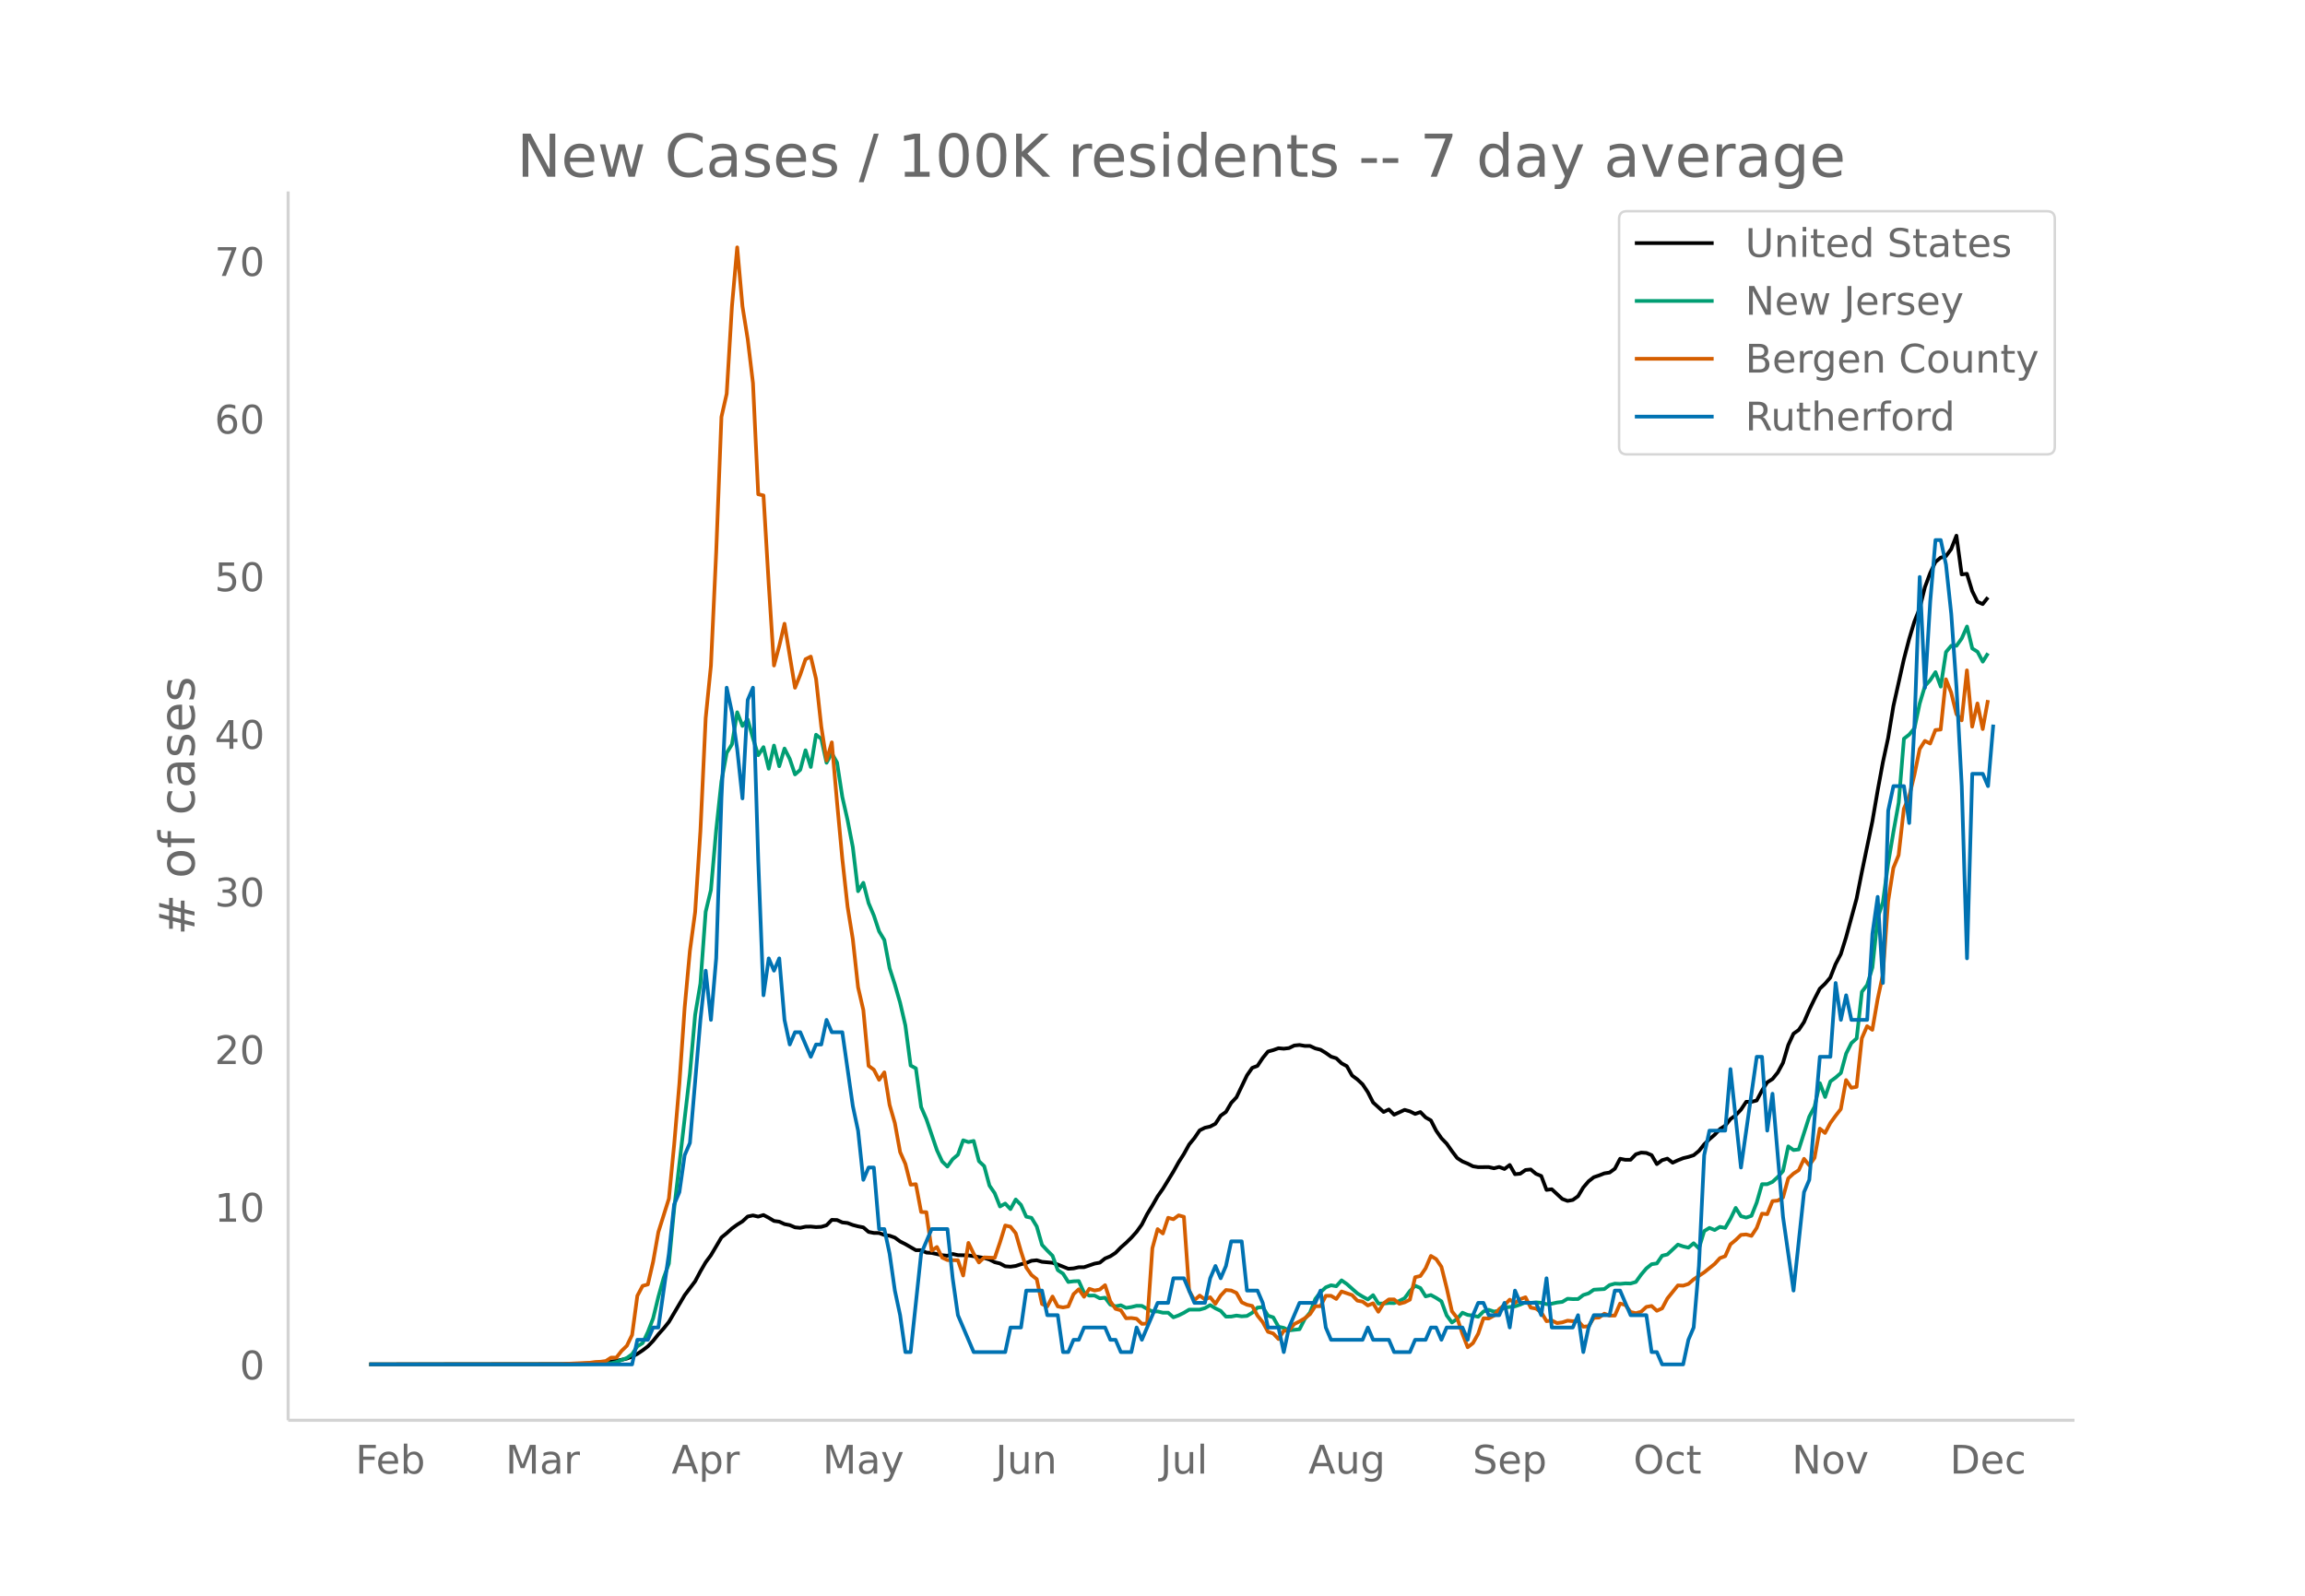 <svg height="864" viewBox="0 0 936 648" width="1248" xmlns="http://www.w3.org/2000/svg" xmlns:xlink="http://www.w3.org/1999/xlink"><defs><style>*{stroke-linecap:butt;stroke-linejoin:round}</style></defs><g id="figure_1"><path d="M0 648h936V0H0z" fill="#fff" id="patch_1"/><g id="axes_1"><path d="M117 576.72h725.4V77.76H117z" fill="none" id="patch_2"/><path clip-path="url(#pfc0aacf03b)" d="M149.973 554.04l78.964-.102 10.67-.29 4.269-.285 6.402-.742 4.268-.942 2.135-.797 2.134-1.104 2.134-1.44 2.134-1.623 2.134-2.224 2.134-2.668 2.135-2.37 2.134-2.657 6.402-10.85 4.268-5.663 2.135-4.017 2.134-3.687 2.134-2.873 4.268-7.216 2.134-1.724 2.135-1.93 2.134-1.54 2.134-1.332 2.134-1.972 2.134-.445 2.134.495 2.135-.66 2.134 1.122 2.134 1.287 2.134.292 2.134.985 2.134.417 2.134.91 2.135.203 2.134-.48 2.134-.038 2.134.203 2.134-.108 2.134-.642 2.135-2.18 2.134.062 2.134.976 2.134.238 2.134.808 2.134.555 2.134.414 2.135 1.842 2.134.423 2.134.027 2.134.796 2.134.302 2.134.768 2.135 1.57 2.134 1.074 4.268 2.467 2.134-.014 2.134.98 2.135.143 4.268.927 2.134.206 2.134-.71 2.134.468 4.269.094 6.402 1.047 2.134.646 2.134 1.088 2.135.515 2.134 1.138 2.134.162 2.134-.299 2.134-.704 2.134-.51 2.135-.886 2.134-.216 2.134.642 4.268.387 2.134.72 4.269 1.708 2.134-.15 2.134-.479 2.134-.003 4.268-1.45 2.135-.398 2.134-1.703 2.134-.886 2.134-1.4 2.134-2.191 2.134-1.872 2.135-2.092 2.134-2.374 2.134-2.964 2.134-4.203 2.134-3.508 2.134-3.739 2.134-3.046 4.269-6.988 2.134-3.825 2.134-3.35 2.134-3.85 2.134-2.593 2.135-3.137 2.134-1.065 2.134-.484 2.134-1.145 2.134-3.268 2.134-1.519 2.134-3.662 2.135-2.279 4.268-8.892 2.134-3.065 2.134-.8 2.134-3.203 2.135-2.616 2.134-.584 2.134-.766 2.134.186 2.134-.245 2.134-1.042 2.135-.214 2.134.376 2.134.017 2.134 1.002 2.134.534 2.134 1.292 2.134 1.509 2.135.67 2.134 2.044 2.134 1.149 2.134 3.793 2.134 1.578 2.134 1.997 2.135 3.196 2.134 4.185 4.268 3.858 2.134-1.015 2.134 2.117 4.269-1.96 2.134.603 2.134 1.046 2.134-.758 2.134 2.18 2.134 1.211 2.135 4.16 2.134 3.069 2.134 2.203 2.134 3.033 2.134 2.811 2.134 1.394 2.135.879 2.134 1.088 2.134.348 4.268-.033 2.134.489 2.135-.544 2.134.83 2.134-1.625 2.134 3.737 2.134-.2 2.134-1.497 2.134-.217 2.135 1.771 2.134.872 2.134 5.65 2.134-.265 4.268 3.94 2.135.802 2.134-.388 2.134-1.525 2.134-3.556 2.134-2.491 2.134-1.667 2.134-.716 2.135-.847 2.134-.33 2.134-1.54 2.134-4.06 2.134.416 2.134-.018 2.135-2.212 2.134-.694 2.134.144 2.134.906 2.134 3.632 2.134-1.596 2.135-.63 2.134 1.654 2.134-.984 2.134-.844 2.134-.514 2.134-.69 2.134-1.742 2.135-2.671 2.134-2.104 2.134-1.807 2.134-2.3 2.134-1.37 2.134-2.693 2.135-1.542 2.134-2.28 2.134-3.189 2.134.024 2.134-.561 2.134-4.031 2.135-3.336 2.134-1.344 2.134-2.637 2.134-3.925 2.134-7.233 2.134-4.622 2.134-1.515 2.135-3.205 2.134-4.96 2.134-4.423 2.134-4.154 2.134-2.032 2.134-2.503 2.135-5.433 2.134-4.07 2.134-6.843 4.268-15.665 2.134-10.774 4.269-20.569 2.134-12.413 2.134-11.574 2.134-9.907 2.134-12.916 4.269-19.082 2.134-8.19 2.134-7.093 2.134-5.354 2.134-8.593 2.134-5.748 2.135-4.523 2.134-1.758 2.134-.58 2.134-2.892 2.134-5.446 2.134 15.735 2.134-.257 2.135 7.012 2.134 4.34 2.134.936 2.134-2.71h0" fill="none" stroke="#000" stroke-linecap="round" stroke-width="1.5" id="line2d_1"/><path clip-path="url(#pfc0aacf03b)" d="M149.973 554.04l85.366-.062 8.537-.237 2.134-.205 2.134.03 2.134-.473 4.268-1.648 2.135-1.554 2.134-3.182 2.134-1.317 2.134-4.5 2.134-5.549 2.134-8.751 2.135-7.64 2.134-5.837 2.134-22.229 6.402-54.958 2.134-23.886 2.135-12.653 2.134-29.158 2.134-8.864 2.134-24.257 2.134-19.87 2.134-11.521 2.135-3.45 2.134-13.034 2.134 5.54 2.134-2.626 2.134 7.66 2.134 6.857 2.135-3.274 2.134 8.762 2.134-9.41 2.134 8.39 2.134-7.176 2.134 4.232 2.134 6.28 2.135-1.874 2.134-7.938 2.134 6.785 2.134-13.096 2.134 1.678 2.134 9.71 2.135-3.851 2.134 3.768 2.134 13.95 2.134 9.4 2.134 11.017 2.134 17.873 2.134-3.408 2.135 8.237 2.134 5.024 2.134 6.435 2.134 3.541 2.134 11.439 2.134 6.62 2.135 7.403 2.134 9.225 2.134 16.267 2.134 1.153 2.134 15.711 2.134 4.942 4.269 12.55 2.134 4.602 2.134 2.08 2.134-3.006 2.134-1.812 2.134-5.858 2.135.73 2.134-.473 2.134 8.226 2.134 2.008 2.134 7.897 2.134 3.109 2.135 5.374 2.134-1.173 2.134 2.244 2.134-3.902 2.134 2.193 2.134 4.787 2.135.464 2.134 3.51 2.134 7.465 2.134 2.296 2.134 2.131 2.134 5.827 2.134 1.442 2.135 3.377 2.134-.278 2.134-.083 2.134 4.716 2.134 1.194 2.134-.051 2.135 1.142 2.134-.247 2.134 2.811 2.134.68 2.134-.422 2.134 1.06 2.135-.33 2.134-.525 2.134.042 2.134 1.225 2.134 1.03 2.134.01 2.134.504 2.135-.01 2.134 1.884 2.134-.783 2.134-1.06 2.134-1.277h4.269l2.134-.617 2.134-1.226 2.134 1.318 2.134 1.03 2.134 2.337 2.134-.02 2.135-.412 2.134.308 2.134-.154 2.134-1.297 2.134-2.08 2.134-.227 2.135 3.48 2.134.7 2.134 3.81 2.134.453 2.134 1.03 4.269-.464 2.134-4.2 2.134-2.574 2.134-5.519 2.134-2.77 2.134-1.956 2.134-.844 2.135.391 2.134-2.388 2.134 1.482 4.268 3.8 2.134 1.307 2.135 1.174 2.134-1.75 2.134 3.397 2.134.01 2.134-.236 2.134.061 2.135-.906 2.134-1.091 2.134-2.903 2.134-2.162 2.134.926 2.134 3.408 2.134-.556 2.135 1.163 2.134 1.38 2.134 5.724 2.134 2.883 2.134-1.451 2.134-2.523 2.135.896 2.134.298 2.134.453 2.134-2.13 2.134-.7 2.134.72 2.135-.34 2.134-1.277 4.268-.494 2.134-.73 2.134-.938 2.134.247 2.135-.205 2.134.175 2.134.545 2.134-.185 2.134-.474 2.134-.257 2.135-1.277 2.134.144 2.134-.02 2.134-1.637 2.134-.67 2.134-1.492 4.269-.258 2.134-1.606 2.134-.597 2.134.103 2.134-.206 2.134.052 2.135-.629 2.134-2.975 2.134-2.522 2.134-1.72 2.134-.309 2.134-3.13 2.135-.514 4.268-4.005 2.134.741 2.134.494 2.134-1.781 2.134 2.1 2.135-7.042 2.134-1.287 2.134.855 2.134-1.287 2.134.432 2.134-3.696 2.135-4.427 2.134 3.367 2.134.566 2.134-.72 2.134-5.396 2.134-7.444h2.135l2.134-.947 2.134-1.966 2.134-2.42 2.134-10.038 2.134 1.503 2.134-.247 4.269-13.333 2.134-3.995L739 439.83l2.134 5.622 2.134-6.322 2.135-1.565 2.134-1.863 2.134-7.887 2.134-4.242 2.134-1.904 2.134-18.934 2.135-2.78 2.134-7.104 2.134-20.066 2.134-6.517 2.134-15.742 2.134-12.726 2.134-11.85 2.135-25.997 2.134-1.657 2.134-2.564 2.134-10.07 2.134-7.113 2.134-2.358 2.135-3.254 2.134 5.869 2.134-14.023 2.134-2.563 2.134.01 2.134-2.996 2.134-4.829 2.135 8.927 2.134 1.328 2.134 4.025 2.134-3.408h0" fill="none" stroke="#009e73" stroke-linecap="round" stroke-width="1.5" id="line2d_2"/><path clip-path="url(#pfc0aacf03b)" d="M149.973 554.04l76.83-.098 12.804-.589 2.134-.294 2.135-.098 2.134-.294 2.134-1.374h2.134l2.134-2.746 2.134-2.06 2.135-4.415 2.134-15.892 2.134-4.021 2.134-.59 2.134-9.22 2.134-12.066 4.269-13.537 2.134-21.876 2.134-24.917 2.134-30.704 2.134-23.15 2.134-15.794 2.135-32.863 2.134-45.811 2.134-21.385 2.134-45.91 2.134-55.032 2.134-9.417 2.135-35.511 2.134-23.936 2.134 23.936 2.134 13.34 2.134 17.854 2.134 45.125 2.135.49 2.134 36.002 2.134 33.059 2.134-7.946 2.134-9.025 4.268 25.996 2.135-5.298 2.134-6.278 2.134-1.079 2.134 9.025 2.134 19.423 2.134 13.734 2.135-7.357 2.134 24.426 2.134 22.856 2.134 19.423 2.134 13.243 2.134 19.522 2.134 9.22 2.135 22.661 2.134 1.57 2.134 4.12 2.134-3.041 2.134 13.243 2.134 7.357 2.135 11.772 2.134 4.807 2.134 8.436 2.134-.196 2.134 11.28 2.134.099 2.135 15.597 2.134-1.471 2.134 4.316 2.134.981 4.268.098 2.134 6.18 2.135-13.243 2.134 4.415 2.134 3.531 2.134-2.06 4.268.196 2.135-6.278 2.134-6.867 2.134.49 2.134 2.65 2.134 7.357 2.134 6.572 2.135 3.041 2.134 1.668 2.134 10.104 2.134.98 2.134-4.021 2.134 4.022 2.134.392 2.135-.392 2.134-5.003 2.134-1.962 2.134 3.04 2.134-3.236 2.134.686 2.135-.392 2.134-1.766 2.134 6.573 2.134 3.04 2.134.59 2.134 3.236 2.135-.098 2.134.295 2.134 2.06 2.134-.098 2.134-30.607 2.134-7.75 2.134 1.766 2.135-6.376 2.134.589 2.134-1.57 2.134.589 2.134 30.017 2.134 3.826 2.135-1.864 2.134 1.57 2.134-.883 2.134 2.649 2.134-3.336 2.134-2.256 2.134.196 2.135.981 2.134 3.826 2.134.981 2.134.49 2.134 3.924 2.134 2.649 2.135 3.924 2.134.687 2.134 2.256 2.134-3.335 2.134-.197 2.134-2.55 2.135-1.08 2.134-1.275 2.134-1.667 2.134-3.237h2.134l2.134-4.219h2.134l2.135 1.276 2.134-3.041 4.268 1.471 2.134 2.256 2.134.393 2.135 1.57 2.134-.884 2.134 3.434 2.134-3.434 2.134-1.57h2.134l2.135 1.767 2.134-.589 2.134-1.079 2.134-9.123 2.134-.49 2.134-3.14 2.134-5.003 2.135 1.276 2.134 3.139 2.134 8.534 2.134 9.516 2.134 2.746 2.134 6.377 2.135 5.493 2.134-1.668 2.134-3.825 2.134-6.279 2.134.099 2.134-1.178 2.135-2.648 2.134-1.668 2.134-2.158 2.134 1.275 2.134-1.471 2.134-.785 2.134 4.218 2.135.393 2.134 1.471 2.134 3.63 2.134-.295 2.134 1.08 2.134-.295 2.135-.687 2.134.197 2.134-.098 2.134 2.354 2.134-.196 2.134-3.434 2.134-.098 2.135-1.57 2.134.785h2.134l2.134-4.904 2.134.588 2.134 2.845 2.135.49 2.134-.588 2.134-1.962 2.134-.392 2.134 1.961 2.134-.98 2.135-4.022 4.268-5.298 2.134.098 2.134-.686 2.134-1.864 4.269-2.845 4.268-3.433 2.134-2.355 2.134-.784 2.134-4.807 2.135-1.766 2.134-2.06 2.134-.196 2.134.588 2.134-3.237 2.134-5.787 2.135.196 2.134-5.297 2.134-.197 2.134-1.275 2.134-7.75 2.134-1.962 2.134-1.373 2.135-4.61 2.134 2.648 2.134-3.04 2.134-11.87 2.134 1.765 2.134-4.022 2.135-2.943 2.134-2.746 2.134-11.772 2.134 3.14 2.134-.393 2.134-19.718 2.135-4.905 2.134 1.472 2.134-12.36 2.134-10.006 2.134-29.724 2.134-13.635 2.134-5.2 2.135-18.834 2.134-4.905 2.134-8.828 2.134-10.497 2.134-3.335 2.134 1.079 2.135-5.493 2.134-.197 2.134-20.404 2.134 5.396 2.134 8.73 2.134 2.55 2.134-20.305 2.135 22.856 2.134-9.417 2.134 10.398 2.134-11.771h0" fill="none" stroke="#d55e00" stroke-linecap="round" stroke-width="1.5" id="line2d_3"/><path clip-path="url(#pfc0aacf03b)" d="M149.973 554.04H256.68l2.134-9.992h4.268l2.134-4.997h2.134l4.269-29.977 2.134-19.985 2.134-4.996 2.134-14.989 2.134-4.996 4.269-49.963 2.134-19.985 2.134 19.985 2.134-24.98 2.134-64.952 2.134-44.966 2.135 9.992 2.134 14.99 2.134 19.984 2.134-39.97 2.134-4.996 2.134 69.947 2.135 54.959 2.134-14.989 2.134 4.996 2.134-4.996 2.134 24.981 2.134 9.993 2.134-4.996h2.135l4.268 9.992 2.134-4.996h2.134l2.134-9.993 2.135 4.997h4.268l4.268 29.977 2.134 9.993 2.134 19.984 2.135-4.996h2.134l2.134 24.981h2.134l2.134 9.993 2.134 14.989 2.135 9.992 2.134 14.989h2.134l4.268-39.97 4.269-9.993h6.402l2.134 19.985 2.134 14.99 6.403 14.988h12.805l2.134-9.993h4.268l2.134-14.988h6.403l2.134 9.992h4.268l2.134 14.989h2.135l2.134-4.996h2.134l2.134-4.997h8.537l2.134 4.997h2.134l2.134 4.996h4.269l2.134-9.993 2.134 4.997 6.402-14.99h4.269l2.134-9.992h4.268l4.268 9.993h4.269l2.134-9.993 2.134-4.996 2.134 4.996 2.134-4.996 2.134-9.992h4.269l2.134 19.985h4.268l2.134 4.996 2.135 9.992h4.268l2.134 9.993 2.134-9.993 4.269-9.992h6.402l2.134-4.996 2.134 14.988 2.134 4.997h12.805l2.135-4.997 2.134 4.997h6.402l2.134 4.996h6.403l2.134-4.996h4.268l2.134-4.997h2.135l2.134 4.997 2.134-4.997h6.402l2.135 4.997 2.134-9.993 2.134-4.996h2.134l2.134 4.996h4.269l2.134-4.996 2.134 9.992 2.134-14.988 2.134 4.996h6.403l2.134 4.996 2.134-14.989 2.134 19.985h8.537l2.134-4.996 2.134 14.989 2.134-9.993 2.134-4.996h6.403l2.134-9.992h2.134l4.268 9.992h6.403l2.134 14.989h2.134l2.134 4.996h8.537l2.134-9.992 2.134-4.997 2.134-24.98 2.135-44.967 2.134-9.992h6.402l2.134-24.982 4.269 39.97 6.402-44.966h2.134l2.135 29.978 2.134-14.99 4.268 49.963 4.268 29.978 4.269-39.97 2.134-4.997L739 429.134h4.268l2.135-29.977 2.134 14.988 2.134-9.992 2.134 9.992h6.403l2.134-34.973 2.134-14.989 2.134 34.974 2.134-69.948 2.134-9.992h4.269l2.134 14.989 2.134-39.97 2.134-59.955 2.134 44.966 2.134-34.974 2.135-24.98h2.134l2.134 9.992 2.134 19.985 2.134 29.977 2.134 39.97 2.134 69.947 2.135-74.943h4.268l2.134 4.996 2.134-24.981h0" fill="none" stroke="#0072b2" stroke-linecap="round" stroke-width="1.5" id="line2d_4"/><path d="M117 576.72V77.76" fill="none" stroke="#d3d3d3" stroke-linecap="square" stroke-width="1.25" id="patch_3"/><path d="M117 576.72h725.4" fill="none" stroke="#d3d3d3" stroke-linecap="square" stroke-width="1.25" id="patch_4"/><g id="matplotlib.axis_1"><g id="xtick_1"><g transform="matrix(.16 0 0 -.16 144.347 598.378)" fill="#696969" id="text_1"><defs><path d="M9.813 72.906h41.89v-8.312H19.672V43.109h28.906v-8.297H19.672V0h-9.86z" id="DejaVuSans-70"/><path d="M56.203 29.594v-4.39H14.891q.593-9.282 5.593-14.142 5-4.859 13.938-4.859 5.172 0 10.031 1.266 4.86 1.265 9.656 3.812v-8.5Q49.266.734 44.187-.344 39.11-1.422 33.892-1.422q-13.094 0-20.735 7.61-7.64 7.625-7.64 20.625 0 13.421 7.25 21.296Q20.016 56 32.328 56q11.031 0 17.453-7.11 6.422-7.093 6.422-19.296zm-8.984 2.64q-.094 7.36-4.125 11.75-4.032 4.407-10.672 4.407-7.516 0-12.031-4.25-4.516-4.25-5.203-11.97z" id="DejaVuSans-101"/><path d="M48.688 27.297q0 9.906-4.079 15.547-4.078 5.64-11.203 5.64-7.14 0-11.218-5.64-4.079-5.64-4.079-15.547 0-9.906 4.078-15.547 4.079-5.64 11.22-5.64 7.124 0 11.202 5.64t4.078 15.547zM18.108 46.39q2.844 4.875 7.157 7.234Q29.594 56 35.594 56q9.968 0 16.187-7.906 6.235-7.907 6.235-20.797T51.78 6.484q-6.218-7.906-16.187-7.906-6 0-10.328 2.375-4.313 2.375-7.157 7.25V0H9.08v75.984h9.03z" id="DejaVuSans-98"/></defs><use xlink:href="#DejaVuSans-70"/><use x="52.02" xlink:href="#DejaVuSans-101"/><use x="113.543" xlink:href="#DejaVuSans-98"/></g></g><g id="xtick_2"><g transform="matrix(.16 0 0 -.16 205.306 598.378)" fill="#696969" id="text_2"><defs><path d="M9.813 72.906h14.703l18.593-49.61 18.703 49.61h14.704V0H66.89v64.016l-18.797-50h-9.907l-18.796 50V0H9.813z" id="DejaVuSans-77"/><path d="M34.281 27.484q-10.89 0-15.093-2.484-4.204-2.484-4.204-8.5 0-4.781 3.157-7.594 3.156-2.797 8.562-2.797 7.485 0 12 5.297 4.516 5.297 4.516 14.078v2zm17.922 3.72V0H43.22v8.297Q40.14 3.328 35.547.953q-4.594-2.375-11.234-2.375-8.391 0-13.36 4.719Q6 8.016 6 15.922q0 9.219 6.172 13.906 6.187 4.688 18.437 4.688h12.61v.89q0 6.203-4.078 9.594-4.078 3.39-11.453 3.39-4.688 0-9.141-1.124-4.438-1.125-8.531-3.375v8.312q4.921 1.906 9.562 2.844 4.64.953 9.031.953 11.875 0 17.735-6.156 5.86-6.14 5.86-18.64z" id="DejaVuSans-97"/><path d="M41.11 46.297q-1.516.875-3.297 1.281Q36.03 48 33.89 48q-7.625 0-11.703-4.953-4.079-4.953-4.079-14.234V0H9.08v54.688h9.03v-8.5q2.844 4.984 7.375 7.39Q30.031 56 36.531 56q.922 0 2.047-.125 1.125-.11 2.484-.36z" id="DejaVuSans-114"/></defs><use xlink:href="#DejaVuSans-77"/><use x="86.279" xlink:href="#DejaVuSans-97"/><use x="147.559" xlink:href="#DejaVuSans-114"/></g></g><g id="xtick_3"><g transform="matrix(.16 0 0 -.16 272.719 598.378)" fill="#696969" id="text_3"><defs><path d="M34.188 63.188L20.797 26.906h26.812zm-5.579 9.718h11.188L67.578 0h-10.25l-6.64 18.703h-32.86L11.188 0H.78z" id="DejaVuSans-65"/><path d="M18.11 8.203v-29H9.077v75.484h9.031v-8.296q2.844 4.875 7.157 7.234Q29.594 56 35.594 56q9.968 0 16.187-7.906 6.235-7.907 6.235-20.797T51.78 6.484q-6.218-7.906-16.187-7.906-6 0-10.328 2.375-4.313 2.375-7.157 7.25zm30.578 19.094q0 9.906-4.079 15.547-4.078 5.64-11.203 5.64-7.14 0-11.218-5.64-4.079-5.64-4.079-15.547 0-9.906 4.078-15.547 4.079-5.64 11.22-5.64 7.124 0 11.202 5.64t4.078 15.547z" id="DejaVuSans-112"/></defs><use xlink:href="#DejaVuSans-65"/><use x="68.408" xlink:href="#DejaVuSans-112"/><use x="131.885" xlink:href="#DejaVuSans-114"/></g></g><g id="xtick_4"><g transform="matrix(.16 0 0 -.16 334.043 598.378)" fill="#696969" id="text_4"><defs><path d="M32.172-5.078q-3.797-9.766-7.422-12.735-3.61-2.984-9.656-2.984H7.906v7.516h5.282q3.703 0 5.75 1.765Q21-9.766 23.483-3.219l1.61 4.094-22.11 53.813H12.5l17.094-42.766 17.093 42.766h9.516z" id="DejaVuSans-121"/></defs><use xlink:href="#DejaVuSans-77"/><use x="86.279" xlink:href="#DejaVuSans-97"/><use x="147.559" xlink:href="#DejaVuSans-121"/></g></g><g id="xtick_5"><g transform="matrix(.16 0 0 -.16 404.242 598.378)" fill="#696969" id="text_5"><defs><path d="M9.813 72.906h9.859V5.078q0-13.187-5-19.14-5-5.954-16.094-5.954h-3.75v8.297h3.078q6.531 0 9.219 3.672Q9.813-4.39 9.813 5.078z" id="DejaVuSans-74"/><path d="M8.5 21.578v33.11h8.984V21.922q0-7.766 3.016-11.656 3.031-3.875 9.094-3.875 7.265 0 11.484 4.64 4.234 4.64 4.234 12.656v31h8.985V0h-8.984v8.406Q42.047 3.422 37.718 1q-4.313-2.422-10.032-2.422-9.421 0-14.312 5.86Q8.5 10.296 8.5 21.578zM31.11 56z" id="DejaVuSans-117"/><path d="M54.89 33.016V0h-8.984v32.719q0 7.765-3.031 11.61-3.031 3.858-9.078 3.858-7.281 0-11.484-4.64-4.204-4.625-4.204-12.64V0H9.08v54.688h9.03v-8.5q3.235 4.937 7.594 7.374Q30.078 56 35.797 56q9.422 0 14.25-5.828 4.844-5.828 4.844-17.156z" id="DejaVuSans-110"/></defs><use xlink:href="#DejaVuSans-74"/><use x="29.492" xlink:href="#DejaVuSans-117"/><use x="92.871" xlink:href="#DejaVuSans-110"/></g></g><g id="xtick_6"><g transform="matrix(.16 0 0 -.16 471.115 598.378)" fill="#696969" id="text_6"><defs><path d="M9.422 75.984h8.984V0H9.422z" id="DejaVuSans-108"/></defs><use xlink:href="#DejaVuSans-74"/><use x="29.492" xlink:href="#DejaVuSans-117"/><use x="92.871" xlink:href="#DejaVuSans-108"/></g></g><g id="xtick_7"><g transform="matrix(.16 0 0 -.16 531.305 598.378)" fill="#696969" id="text_7"><defs><path d="M45.406 27.984q0 9.766-4.031 15.125-4.016 5.375-11.297 5.375-7.219 0-11.25-5.375-4.031-5.359-4.031-15.125 0-9.718 4.031-15.093t11.25-5.375q7.281 0 11.297 5.375 4.031 5.375 4.031 15.093zm8.985-21.203q0-13.953-6.203-20.765Q42-20.797 29.203-20.797q-4.734 0-8.937.703-4.203.703-8.157 2.172v8.735q3.954-2.141 7.813-3.157 3.86-1.031 7.86-1.031 8.843 0 13.234 4.61 4.39 4.609 4.39 13.937v4.453q-2.781-4.844-7.125-7.234Q33.938 0 27.875 0 17.828 0 11.672 7.656q-6.156 7.672-6.156 20.328 0 12.688 6.156 20.344Q17.828 56 27.875 56q6.063 0 10.406-2.39 4.344-2.391 7.125-7.22v8.297h8.985z" id="DejaVuSans-103"/></defs><use xlink:href="#DejaVuSans-65"/><use x="68.408" xlink:href="#DejaVuSans-117"/><use x="131.787" xlink:href="#DejaVuSans-103"/></g></g><g id="xtick_8"><g transform="matrix(.16 0 0 -.16 598.005 598.378)" fill="#696969" id="text_8"><defs><path d="M53.516 70.516V60.89q-5.61 2.687-10.594 4-4.984 1.328-9.625 1.328-8.047 0-12.422-3.125t-4.375-8.89q0-4.845 2.906-7.313 2.907-2.453 11.016-3.97l5.953-1.218q11.031-2.11 16.281-7.406 5.25-5.297 5.25-14.172 0-10.61-7.11-16.078-7.093-5.469-20.812-5.469-5.172 0-11.015 1.172Q13.14.922 6.89 3.219v10.156q6-3.36 11.765-5.078 5.766-1.703 11.328-1.703 8.438 0 13.032 3.312 4.593 3.328 4.593 9.485 0 5.359-3.297 8.39-3.296 3.032-10.812 4.547L27.484 33.5q-11.03 2.188-15.968 6.875-4.922 4.688-4.922 13.047 0 9.672 6.812 15.234 6.813 5.563 18.766 5.563 5.14 0 10.453-.938 5.328-.922 10.89-2.765z" id="DejaVuSans-83"/></defs><use xlink:href="#DejaVuSans-83"/><use x="63.477" xlink:href="#DejaVuSans-101"/><use x="125" xlink:href="#DejaVuSans-112"/></g></g><g id="xtick_9"><g transform="matrix(.16 0 0 -.16 663.277 598.378)" fill="#696969" id="text_9"><defs><path d="M39.406 66.219q-10.75 0-17.078-8.016-6.312-8-6.312-21.828 0-13.766 6.312-21.781 6.328-8 17.078-8 10.735 0 17.016 8 6.281 8.015 6.281 21.781 0 13.828-6.281 21.828-6.281 8.016-17.016 8.016zm0 8q15.328 0 24.5-10.281 9.188-10.282 9.188-27.563 0-17.234-9.188-27.516-9.172-10.28-24.5-10.28-15.375 0-24.593 10.25-9.204 10.265-9.204 27.546t9.204 27.563q9.218 10.28 24.593 10.28z" id="DejaVuSans-79"/><path d="M48.781 52.594v-8.407q-3.812 2.11-7.64 3.157-3.828 1.047-7.735 1.047-8.75 0-13.593-5.547-4.829-5.532-4.829-15.547 0-10.016 4.829-15.563 4.843-5.53 13.593-5.53 3.907 0 7.735 1.046 3.828 1.047 7.64 3.156V2.094Q45.016.344 40.984-.531q-4.015-.89-8.562-.89-12.36 0-19.64 7.765-7.266 7.765-7.266 20.953 0 13.375 7.343 21.031Q20.22 56 33.016 56q4.14 0 8.093-.86 3.953-.843 7.672-2.546z" id="DejaVuSans-99"/><path d="M18.313 70.219V54.688h18.5v-6.985h-18.5V18.016q0-6.688 1.828-8.594 1.828-1.906 7.453-1.906h9.218V0h-9.218q-10.407 0-14.36 3.875-3.953 3.89-3.953 14.14v29.688H2.687v6.984h6.594V70.22z" id="DejaVuSans-116"/></defs><use xlink:href="#DejaVuSans-79"/><use x="78.711" xlink:href="#DejaVuSans-99"/><use x="133.691" xlink:href="#DejaVuSans-116"/></g></g><g id="xtick_10"><g transform="matrix(.16 0 0 -.16 727.653 598.378)" fill="#696969" id="text_10"><defs><path d="M9.813 72.906h13.28l32.329-60.984v60.984h9.562V0h-13.28L19.39 60.984V0H9.813z" id="DejaVuSans-78"/><path d="M30.61 48.39q-7.22 0-11.422-5.64-4.204-5.64-4.204-15.453 0-9.813 4.172-15.453 4.188-5.64 11.453-5.64 7.188 0 11.375 5.655 4.203 5.672 4.203 15.438 0 9.719-4.203 15.406-4.187 5.688-11.375 5.688zm0 7.61q11.718 0 18.406-7.625 6.703-7.61 6.703-21.078 0-13.422-6.703-21.078-6.688-7.64-18.407-7.64-11.765 0-18.437 7.64-6.656 7.656-6.656 21.078 0 13.469 6.656 21.078Q18.844 56 30.609 56z" id="DejaVuSans-111"/><path d="M2.984 54.688H12.5L29.594 8.797l17.093 45.89h9.516L35.687 0H23.485z" id="DejaVuSans-118"/></defs><use xlink:href="#DejaVuSans-78"/><use x="74.805" xlink:href="#DejaVuSans-111"/><use x="135.986" xlink:href="#DejaVuSans-118"/></g></g><g id="xtick_11"><g transform="matrix(.16 0 0 -.16 791.812 598.378)" fill="#696969" id="text_11"><defs><path d="M19.672 64.797V8.109h11.922q15.093 0 22.093 6.829 7 6.843 7 21.593 0 14.64-7 21.453-7 6.813-22.093 6.813zm-9.86 8.11h20.266q21.188 0 31.094-8.813 9.922-8.813 9.922-27.563 0-18.86-9.969-27.703Q51.172 0 30.078 0H9.813z" id="DejaVuSans-68"/></defs><use xlink:href="#DejaVuSans-68"/><use x="77.002" xlink:href="#DejaVuSans-101"/><use x="138.525" xlink:href="#DejaVuSans-99"/></g></g></g><g id="matplotlib.axis_2"><g id="ytick_1"><g transform="matrix(.16 0 0 -.16 97.32 560.119)" fill="#696969" id="text_12"><defs><path d="M31.781 66.406q-7.61 0-11.453-7.5Q16.5 51.422 16.5 36.375q0-14.984 3.828-22.484 3.844-7.5 11.453-7.5 7.672 0 11.5 7.5 3.844 7.5 3.844 22.484 0 15.047-3.844 22.531-3.828 7.5-11.5 7.5zm0 7.813q12.266 0 18.735-9.703 6.468-9.688 6.468-28.141 0-18.406-6.468-28.11-6.47-9.687-18.735-9.687-12.25 0-18.718 9.688-6.47 9.703-6.47 28.109 0 18.453 6.47 28.14Q19.53 74.22 31.78 74.22z" id="DejaVuSans-48"/></defs><use xlink:href="#DejaVuSans-48"/></g></g><g id="ytick_2"><g transform="matrix(.16 0 0 -.16 87.14 496.106)" fill="#696969" id="text_13"><defs><path d="M12.406 8.297h16.11v55.625l-17.532-3.516v8.985l17.438 3.515h9.86V8.296H54.39V0H12.406z" id="DejaVuSans-49"/></defs><use xlink:href="#DejaVuSans-49"/><use x="63.623" xlink:href="#DejaVuSans-48"/></g></g><g id="ytick_3"><g transform="matrix(.16 0 0 -.16 87.14 432.094)" fill="#696969" id="text_14"><defs><path d="M19.188 8.297h34.421V0H7.33v8.297q5.609 5.812 15.296 15.594 9.703 9.797 12.188 12.64 4.734 5.313 6.609 9 1.89 3.688 1.89 7.25 0 5.813-4.078 9.469-4.078 3.672-10.625 3.672-4.64 0-9.797-1.61-5.14-1.609-11-4.89v9.969Q13.767 71.78 18.938 73q5.188 1.219 9.485 1.219 11.328 0 18.062-5.672 6.735-5.656 6.735-15.125 0-4.5-1.688-8.531-1.672-4.016-6.125-9.485-1.218-1.422-7.765-8.187-6.532-6.766-18.453-18.922z" id="DejaVuSans-50"/></defs><use xlink:href="#DejaVuSans-50"/><use x="63.623" xlink:href="#DejaVuSans-48"/></g></g><g id="ytick_4"><g transform="matrix(.16 0 0 -.16 87.14 368.082)" fill="#696969" id="text_15"><defs><path d="M40.578 39.313Q47.656 37.797 51.625 33q3.984-4.781 3.984-11.813 0-10.78-7.422-16.703-7.421-5.906-21.093-5.906-4.578 0-9.438.906-4.86.907-10.031 2.72v9.515q4.094-2.39 8.969-3.61 4.89-1.218 10.218-1.218 9.266 0 14.125 3.656 4.86 3.656 4.86 10.64 0 6.454-4.516 10.079-4.515 3.64-12.562 3.64h-8.5v8.11h8.89q7.266 0 11.125 2.906 3.86 2.906 3.86 8.375 0 5.61-3.985 8.61-3.968 3.015-11.39 3.015-4.063 0-8.703-.89-4.641-.876-10.203-2.72v8.782q5.624 1.562 10.53 2.344 4.907.78 9.25.78 11.235 0 17.766-5.109 6.547-5.093 6.547-13.78 0-6.063-3.468-10.235-3.47-4.172-9.86-5.782z" id="DejaVuSans-51"/></defs><use xlink:href="#DejaVuSans-51"/><use x="63.623" xlink:href="#DejaVuSans-48"/></g></g><g id="ytick_5"><g transform="matrix(.16 0 0 -.16 87.14 304.07)" fill="#696969" id="text_16"><defs><path d="M37.797 64.313L12.89 25.39h24.906zm-2.594 8.593H47.61V25.391h10.407v-8.203H47.609V0h-9.812v17.188H4.89v9.515z" id="DejaVuSans-52"/></defs><use xlink:href="#DejaVuSans-52"/><use x="63.623" xlink:href="#DejaVuSans-48"/></g></g><g id="ytick_6"><g transform="matrix(.16 0 0 -.16 87.14 240.057)" fill="#696969" id="text_17"><defs><path d="M10.797 72.906h38.719v-8.312H19.828v-17.86q2.14.735 4.281 1.094 2.157.36 4.313.36 12.203 0 19.328-6.688 7.14-6.688 7.14-18.11 0-11.765-7.328-18.296-7.328-6.516-20.656-6.516-4.593 0-9.36.781-4.75.782-9.827 2.344v9.922q4.39-2.39 9.078-3.563 4.687-1.171 9.906-1.171 8.453 0 13.375 4.437 4.938 4.438 4.938 12.063 0 7.609-4.938 12.047-4.922 4.453-13.375 4.453-3.953 0-7.89-.875-3.922-.875-8.016-2.735z" id="DejaVuSans-53"/></defs><use xlink:href="#DejaVuSans-53"/><use x="63.623" xlink:href="#DejaVuSans-48"/></g></g><g id="ytick_7"><g transform="matrix(.16 0 0 -.16 87.14 176.045)" fill="#696969" id="text_18"><defs><path d="M33.016 40.375q-6.641 0-10.532-4.547-3.875-4.531-3.875-12.437 0-7.86 3.875-12.438 3.891-4.562 10.532-4.562 6.64 0 10.515 4.562 3.875 4.578 3.875 12.438 0 7.906-3.875 12.437-3.875 4.547-10.515 4.547zm19.578 30.922v-8.984q-3.719 1.75-7.5 2.671-3.782.938-7.5.938-9.766 0-14.922-6.594-5.14-6.594-5.875-19.922 2.875 4.25 7.219 6.516 4.359 2.266 9.578 2.266 10.984 0 17.36-6.672 6.374-6.657 6.374-18.125 0-11.235-6.64-18.032-6.641-6.78-17.672-6.78-12.657 0-19.344 9.687-6.688 9.703-6.688 28.109 0 17.281 8.204 27.563 8.203 10.28 22.015 10.28 3.719 0 7.5-.734t7.89-2.187z" id="DejaVuSans-54"/></defs><use xlink:href="#DejaVuSans-54"/><use x="63.623" xlink:href="#DejaVuSans-48"/></g></g><g id="ytick_8"><g transform="matrix(.16 0 0 -.16 87.14 112.033)" fill="#696969" id="text_19"><defs><path d="M8.203 72.906h46.875v-4.203L28.61 0H18.312L43.22 64.594H8.203z" id="DejaVuSans-55"/></defs><use xlink:href="#DejaVuSans-55"/><use x="63.623" xlink:href="#DejaVuSans-48"/></g></g><g transform="matrix(0 -.2 -.2 0 78.98 379.813)" fill="#696969" id="text_20"><defs><path d="M51.125 44H36.922l-4.11-16.313h14.313zm-7.328 27.781l-5.078-20.265h14.265L58.11 71.78h7.813L60.89 51.516h15.234V44h-17.14l-4-16.313h15.53V20.22H53.079L48 0h-7.813l5.032 20.219H30.906L25.875 0h-7.86l5.079 20.219H7.719v7.468h17.187L29 44H13.281v7.516h17.625l4.985 20.265z" id="DejaVuSans-35"/><path d="M37.11 75.984V68.5h-8.594q-4.828 0-6.72-1.953-1.874-1.953-1.874-7.031v-4.828h14.797v-6.985H19.922V0H10.89v47.703H2.297v6.984h8.594V58.5q0 9.125 4.25 13.297 4.25 4.187 13.468 4.187z" id="DejaVuSans-102"/><path d="M44.281 53.078v-8.5q-3.797 1.953-7.906 2.922-4.094.984-8.5.984-6.688 0-10.031-2.047-3.344-2.046-3.344-6.156 0-3.125 2.39-4.906 2.391-1.781 9.626-3.39l3.078-.688q9.562-2.047 13.593-5.781 4.032-3.735 4.032-10.422 0-7.625-6.032-12.078-6.03-4.438-16.578-4.438-4.39 0-9.156.86Q10.688.296 5.422 2v9.281q4.984-2.594 9.812-3.89 4.829-1.282 9.579-1.282 6.343 0 9.75 2.172 3.421 2.172 3.421 6.125 0 3.656-2.468 5.61-2.453 1.953-10.813 3.765l-3.125.735q-8.344 1.75-12.062 5.39-3.704 3.64-3.704 9.985 0 7.718 5.47 11.906Q16.75 56 26.811 56q4.97 0 9.36-.734 4.406-.72 8.11-2.188z" id="DejaVuSans-115"/></defs><use xlink:href="#DejaVuSans-35"/><use x="83.789" xlink:href="#DejaVuSans-32"/><use x="115.576" xlink:href="#DejaVuSans-111"/><use x="176.758" xlink:href="#DejaVuSans-102"/><use x="211.963" xlink:href="#DejaVuSans-32"/><use x="243.75" xlink:href="#DejaVuSans-99"/><use x="298.73" xlink:href="#DejaVuSans-97"/><use x="360.01" xlink:href="#DejaVuSans-115"/><use x="412.109" xlink:href="#DejaVuSans-101"/><use x="473.633" xlink:href="#DejaVuSans-115"/></g></g><g transform="matrix(.24 0 0 -.24 209.887 71.76)" fill="#696969" id="text_21"><defs><path d="M4.203 54.688h8.985l11.234-42.672 11.172 42.672h10.593l11.235-42.672 11.187 42.672h8.985L63.28 0H52.688L40.922 44.828 29.109 0H18.5z" id="DejaVuSans-119"/><path d="M64.406 67.281v-10.39q-4.984 4.64-10.625 6.922-5.64 2.296-11.984 2.296-12.5 0-19.14-7.64-6.641-7.64-6.641-22.094 0-14.406 6.64-22.047 6.64-7.64 19.14-7.64 6.345 0 11.985 2.296 5.64 2.297 10.625 6.938V5.609Q59.234 2.094 53.437.33q-5.78-1.75-12.218-1.75-16.563 0-26.094 10.124-9.516 10.14-9.516 27.672 0 17.578 9.516 27.703 9.531 10.14 26.094 10.14 6.531 0 12.312-1.734 5.797-1.734 10.875-5.203z" id="DejaVuSans-67"/><path d="M25.39 72.906h8.297L8.297-9.28H0z" id="DejaVuSans-47"/><path d="M9.813 72.906h9.859V42.094L52.39 72.906h12.703L28.906 38.922 67.672 0H54.688L19.672 35.11V0h-9.86z" id="DejaVuSans-75"/><path d="M9.422 54.688h8.984V0H9.422zm0 21.296h8.984v-11.39H9.422z" id="DejaVuSans-105"/><path d="M45.406 46.39v29.594h8.985V0h-8.985v8.203Q42.578 3.328 38.25.953q-4.313-2.375-10.375-2.375-9.906 0-16.14 7.906-6.22 7.922-6.22 20.813 0 12.89 6.22 20.797Q17.968 56 27.874 56q6.063 0 10.375-2.375 4.328-2.36 7.156-7.234zm-30.61-19.093q0-9.906 4.079-15.547 4.078-5.64 11.203-5.64 7.125 0 11.219 5.64 4.11 5.64 4.11 15.547 0 9.906-4.11 15.547-4.094 5.64-11.219 5.64-7.125 0-11.203-5.64-4.078-5.64-4.078-15.547z" id="DejaVuSans-100"/><path d="M4.89 31.39h26.313v-8H4.891z" id="DejaVuSans-45"/></defs><use xlink:href="#DejaVuSans-78"/><use x="74.805" xlink:href="#DejaVuSans-101"/><use x="136.328" xlink:href="#DejaVuSans-119"/><use x="218.115" xlink:href="#DejaVuSans-32"/><use x="249.902" xlink:href="#DejaVuSans-67"/><use x="319.727" xlink:href="#DejaVuSans-97"/><use x="381.006" xlink:href="#DejaVuSans-115"/><use x="433.105" xlink:href="#DejaVuSans-101"/><use x="494.629" xlink:href="#DejaVuSans-115"/><use x="546.729" xlink:href="#DejaVuSans-32"/><use x="578.516" xlink:href="#DejaVuSans-47"/><use x="612.207" xlink:href="#DejaVuSans-32"/><use x="643.994" xlink:href="#DejaVuSans-49"/><use x="707.617" xlink:href="#DejaVuSans-48"/><use x="771.24" xlink:href="#DejaVuSans-48"/><use x="834.863" xlink:href="#DejaVuSans-75"/><use x="900.439" xlink:href="#DejaVuSans-32"/><use x="932.227" xlink:href="#DejaVuSans-114"/><use x="971.09" xlink:href="#DejaVuSans-101"/><use x="1032.613" xlink:href="#DejaVuSans-115"/><use x="1084.713" xlink:href="#DejaVuSans-105"/><use x="1112.496" xlink:href="#DejaVuSans-100"/><use x="1175.973" xlink:href="#DejaVuSans-101"/><use x="1237.496" xlink:href="#DejaVuSans-110"/><use x="1300.875" xlink:href="#DejaVuSans-116"/><use x="1340.084" xlink:href="#DejaVuSans-115"/><use x="1392.184" xlink:href="#DejaVuSans-32"/><use x="1423.971" xlink:href="#DejaVuSans-45"/><use x="1460.055" xlink:href="#DejaVuSans-45"/><use x="1496.139" xlink:href="#DejaVuSans-32"/><use x="1527.926" xlink:href="#DejaVuSans-55"/><use x="1591.549" xlink:href="#DejaVuSans-32"/><use x="1623.336" xlink:href="#DejaVuSans-100"/><use x="1686.813" xlink:href="#DejaVuSans-97"/><use x="1748.092" xlink:href="#DejaVuSans-121"/><use x="1807.271" xlink:href="#DejaVuSans-32"/><use x="1839.059" xlink:href="#DejaVuSans-97"/><use x="1900.338" xlink:href="#DejaVuSans-118"/><use x="1959.518" xlink:href="#DejaVuSans-101"/><use x="2021.041" xlink:href="#DejaVuSans-114"/><use x="2062.154" xlink:href="#DejaVuSans-97"/><use x="2123.434" xlink:href="#DejaVuSans-103"/><use x="2186.91" xlink:href="#DejaVuSans-101"/></g><g id="legend_1"><path d="M660.668 184.5H831.2q3.2 0 3.2-3.2V88.96q0-3.2-3.2-3.2H660.667q-3.2 0-3.2 3.2v92.34q0 3.2 3.2 3.2z" fill="none" opacity=".8" stroke="#ccc" id="patch_5"/><path d="M663.867 98.718h32" fill="none" stroke="#000" stroke-linecap="round" stroke-width="1.5" id="line2d_5"/><g transform="matrix(.16 0 0 -.16 708.668 104.317)" fill="#696969" id="text_22"><defs><path d="M8.688 72.906h9.921V28.61q0-11.718 4.235-16.875 4.25-5.14 13.781-5.14 9.469 0 13.719 5.14 4.25 5.157 4.25 16.875v44.297H64.5V27.391q0-14.25-7.063-21.532-7.046-7.28-20.812-7.28-13.828 0-20.89 7.28-7.047 7.282-7.047 21.532z" id="DejaVuSans-85"/></defs><use xlink:href="#DejaVuSans-85"/><use x="73.193" xlink:href="#DejaVuSans-110"/><use x="136.572" xlink:href="#DejaVuSans-105"/><use x="164.355" xlink:href="#DejaVuSans-116"/><use x="203.564" xlink:href="#DejaVuSans-101"/><use x="265.088" xlink:href="#DejaVuSans-100"/><use x="328.564" xlink:href="#DejaVuSans-32"/><use x="360.352" xlink:href="#DejaVuSans-83"/><use x="423.828" xlink:href="#DejaVuSans-116"/><use x="463.037" xlink:href="#DejaVuSans-97"/><use x="524.316" xlink:href="#DejaVuSans-116"/><use x="563.525" xlink:href="#DejaVuSans-101"/><use x="625.049" xlink:href="#DejaVuSans-115"/></g><path d="M663.867 122.203h32" fill="none" stroke="#009e73" stroke-linecap="round" stroke-width="1.5" id="line2d_7"/><g transform="matrix(.16 0 0 -.16 708.668 127.802)" fill="#696969" id="text_23"><use xlink:href="#DejaVuSans-78"/><use x="74.805" xlink:href="#DejaVuSans-101"/><use x="136.328" xlink:href="#DejaVuSans-119"/><use x="218.115" xlink:href="#DejaVuSans-32"/><use x="249.902" xlink:href="#DejaVuSans-74"/><use x="279.395" xlink:href="#DejaVuSans-101"/><use x="340.918" xlink:href="#DejaVuSans-114"/><use x="382.031" xlink:href="#DejaVuSans-115"/><use x="434.131" xlink:href="#DejaVuSans-101"/><use x="495.654" xlink:href="#DejaVuSans-121"/></g><path d="M663.867 145.688h32" fill="none" stroke="#d55e00" stroke-linecap="round" stroke-width="1.5" id="line2d_9"/><g transform="matrix(.16 0 0 -.16 708.668 151.287)" fill="#696969" id="text_24"><defs><path d="M19.672 34.813V8.108H35.5q7.953 0 11.781 3.297 3.844 3.297 3.844 10.078 0 6.844-3.844 10.078-3.828 3.25-11.781 3.25zm0 29.984V42.828h14.61q7.218 0 10.75 2.703 3.546 2.719 3.546 8.282 0 5.515-3.547 8.25-3.531 2.734-10.75 2.734zm-9.86 8.11h25.204q11.28 0 17.375-4.688Q58.5 63.53 58.5 54.89q0-6.703-3.125-10.657-3.125-3.953-9.188-4.922 7.282-1.562 11.313-6.53 4.031-4.954 4.031-12.376 0-9.765-6.64-15.093Q48.25 0 35.984 0H9.812z" id="DejaVuSans-66"/></defs><use xlink:href="#DejaVuSans-66"/><use x="68.604" xlink:href="#DejaVuSans-101"/><use x="130.127" xlink:href="#DejaVuSans-114"/><use x="169.49" xlink:href="#DejaVuSans-103"/><use x="232.967" xlink:href="#DejaVuSans-101"/><use x="294.49" xlink:href="#DejaVuSans-110"/><use x="357.869" xlink:href="#DejaVuSans-32"/><use x="389.656" xlink:href="#DejaVuSans-67"/><use x="459.48" xlink:href="#DejaVuSans-111"/><use x="520.662" xlink:href="#DejaVuSans-117"/><use x="584.041" xlink:href="#DejaVuSans-110"/><use x="647.42" xlink:href="#DejaVuSans-116"/><use x="686.629" xlink:href="#DejaVuSans-121"/></g><path d="M663.867 169.173h32" fill="none" stroke="#0072b2" stroke-linecap="round" stroke-width="1.5" id="line2d_11"/><g transform="matrix(.16 0 0 -.16 708.668 174.773)" fill="#696969" id="text_25"><defs><path d="M44.39 34.188q3.172-1.079 6.172-4.594 3-3.516 6.032-9.672L66.609 0H56l-9.313 18.703q-3.624 7.328-7.015 9.719-3.39 2.39-9.25 2.39h-10.75V0h-9.86v72.906h22.266q12.5 0 18.656-5.234 6.157-5.219 6.157-15.766 0-6.89-3.203-11.437-3.204-4.532-9.297-6.282zM19.673 64.797V38.922h12.406q7.125 0 10.766 3.297 3.64 3.297 3.64 9.687 0 6.39-3.64 9.64-3.64 3.25-10.766 3.25z" id="DejaVuSans-82"/><path d="M54.89 33.016V0h-8.984v32.719q0 7.765-3.031 11.61-3.031 3.858-9.078 3.858-7.281 0-11.484-4.64-4.204-4.625-4.204-12.64V0H9.08v75.984h9.03V46.188q3.235 4.937 7.594 7.374Q30.078 56 35.797 56q9.422 0 14.25-5.828 4.844-5.828 4.844-17.156z" id="DejaVuSans-104"/></defs><use xlink:href="#DejaVuSans-82"/><use x="64.982" xlink:href="#DejaVuSans-117"/><use x="128.361" xlink:href="#DejaVuSans-116"/><use x="167.57" xlink:href="#DejaVuSans-104"/><use x="230.949" xlink:href="#DejaVuSans-101"/><use x="292.473" xlink:href="#DejaVuSans-114"/><use x="333.586" xlink:href="#DejaVuSans-102"/><use x="368.791" xlink:href="#DejaVuSans-111"/><use x="429.973" xlink:href="#DejaVuSans-114"/><use x="469.336" xlink:href="#DejaVuSans-100"/></g></g></g></g><defs><clipPath id="pfc0aacf03b"><path d="M117 77.76h725.4v498.96H117z"/></clipPath></defs></svg>
